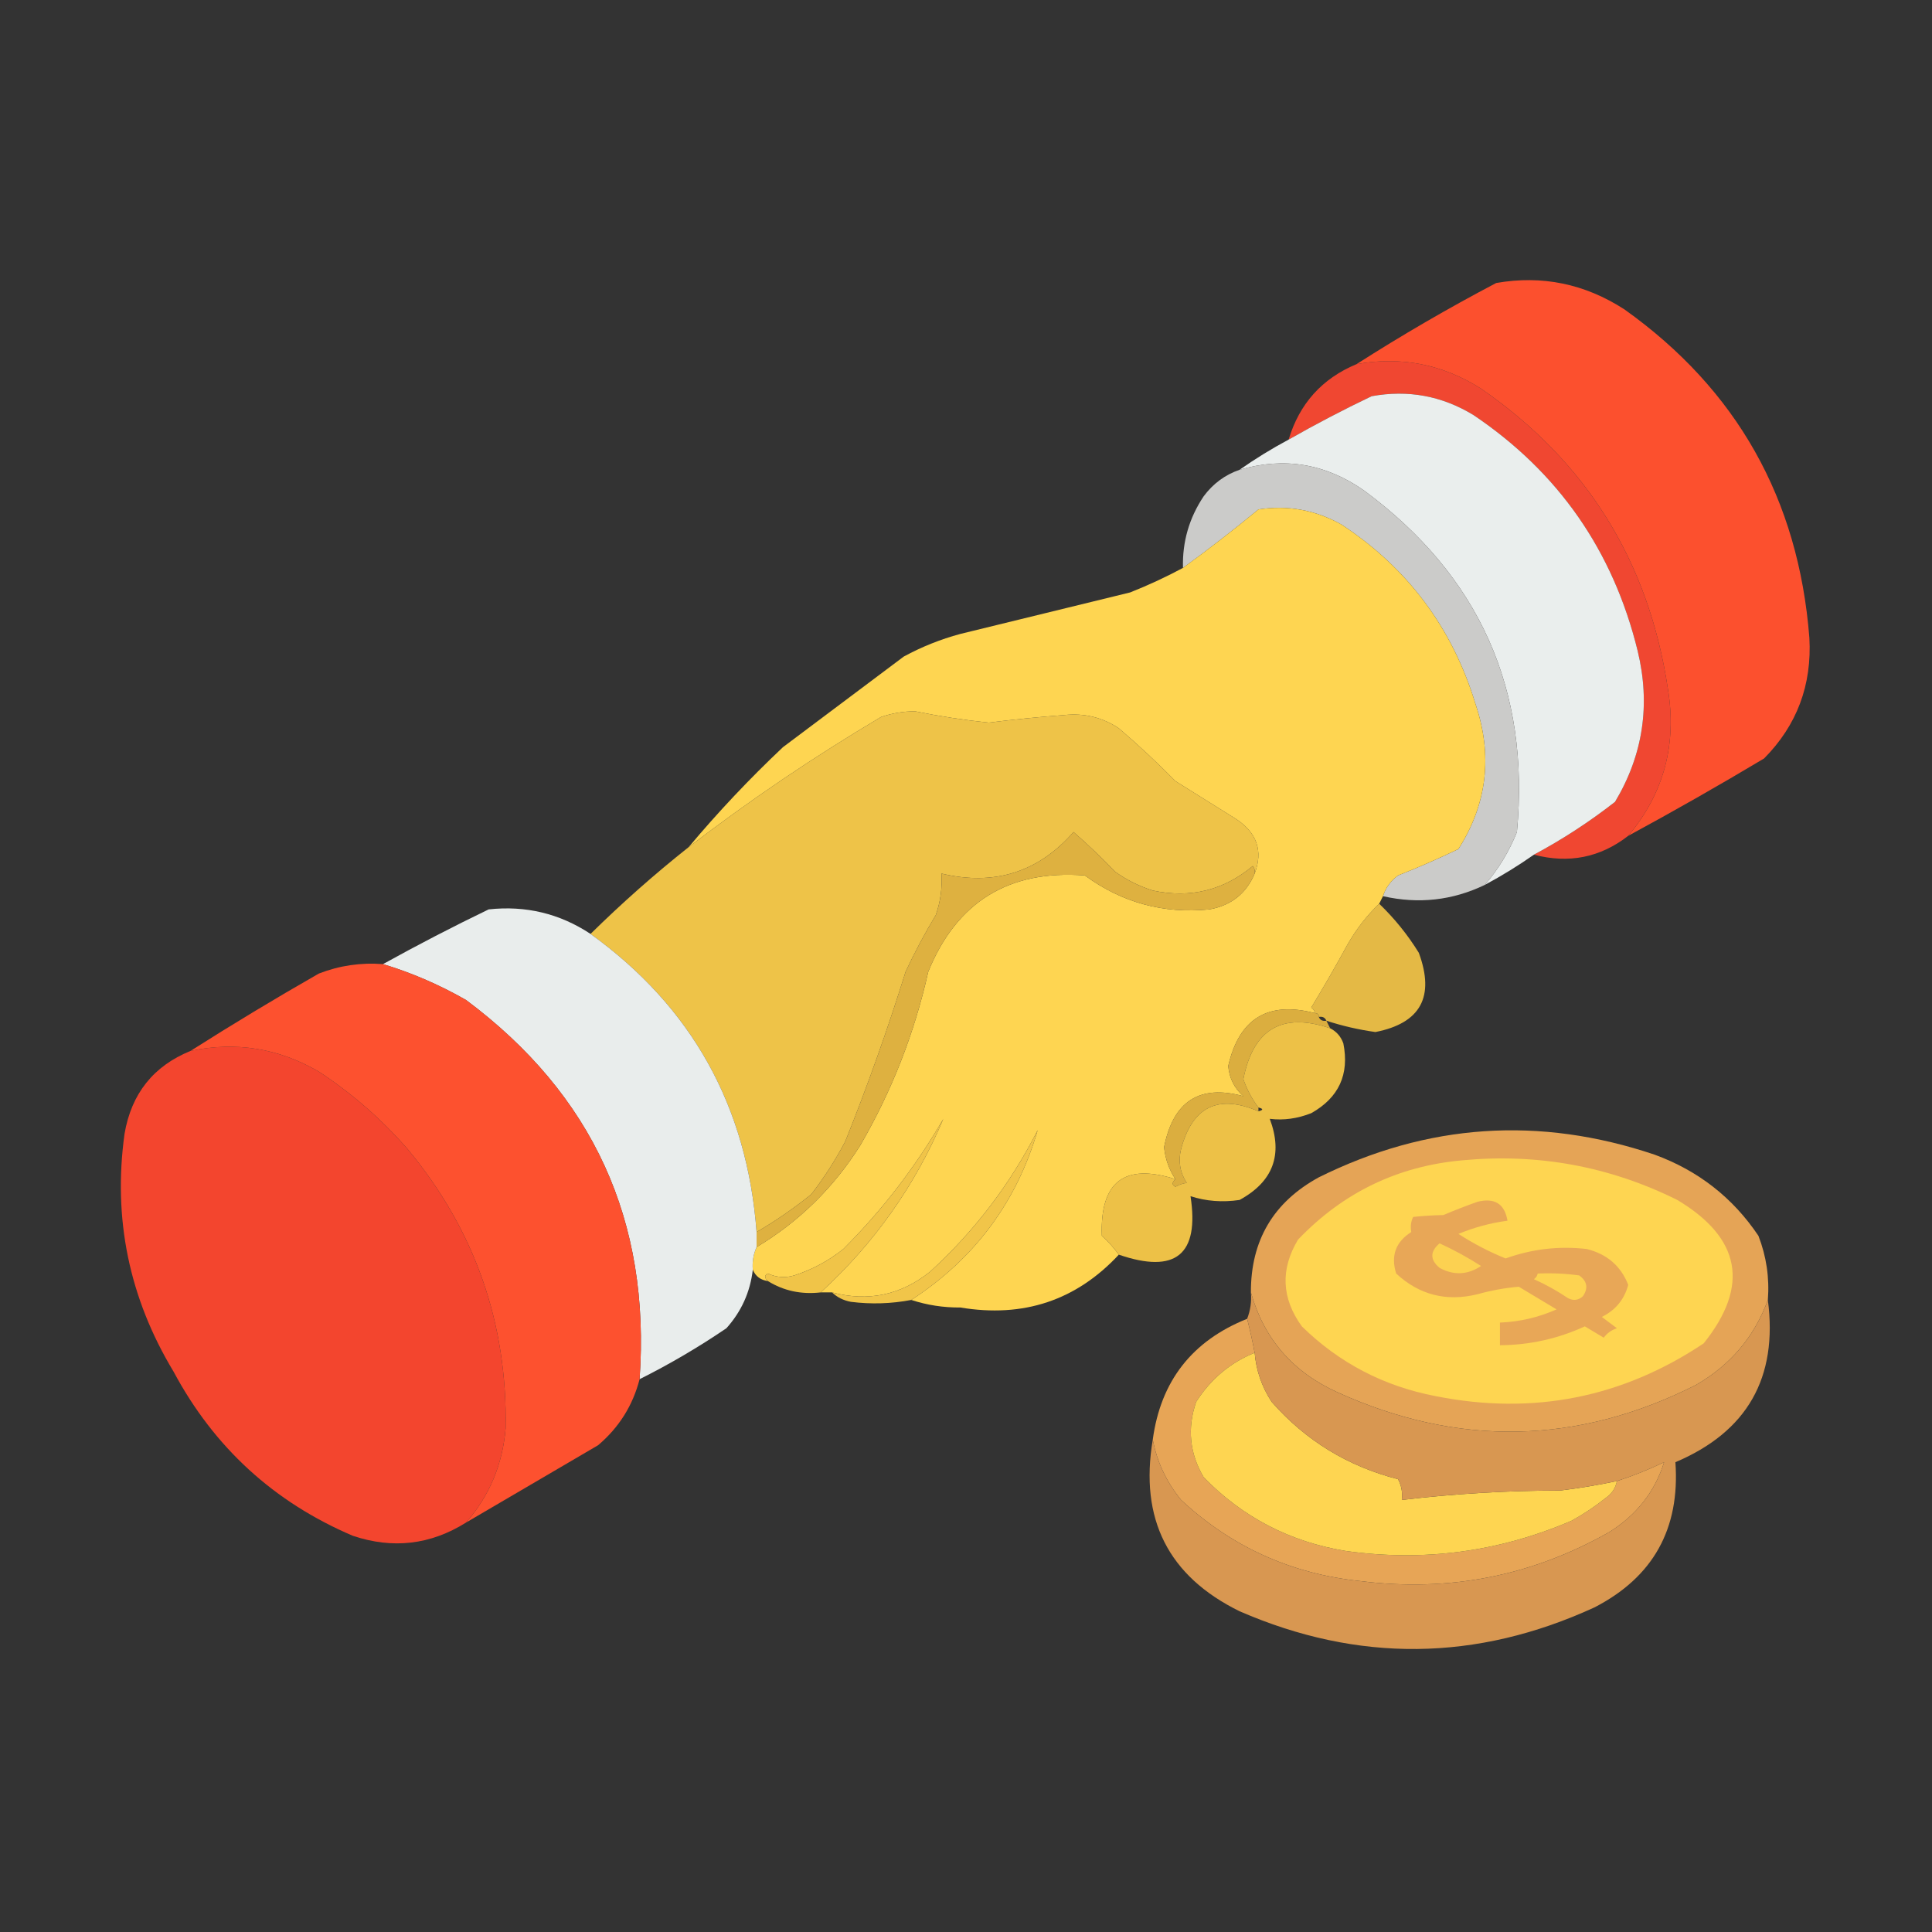 <?xml version="1.0" encoding="UTF-8"?>
<!DOCTYPE svg PUBLIC "-//W3C//DTD SVG 1.1//EN" "http://www.w3.org/Graphics/SVG/1.1/DTD/svg11.dtd">
<svg xmlns="http://www.w3.org/2000/svg" version="1.1" width="512px" height="512px" style="shape-rendering:geometricPrecision; text-rendering:geometricPrecision; image-rendering:optimizeQuality; fill-rule:evenodd; clip-rule:evenodd" xmlns:xlink="http://www.w3.org/1999/xlink">
<rect width="100%" height="100%" fill="#333333" stroke="none"/>
<g><path style="opacity:0.989" fill="#fe512f" d="M 431.5,221.5 C 440.944,210.249 444.444,197.249 442,182.5C 436.913,148.776 420.413,122.276 392.5,103C 382.307,96.533 371.307,94.367 359.5,96.5C 371.475,88.841 383.808,81.675 396.5,75C 408.663,72.871 419.997,75.204 430.5,82C 460.29,103.23 476.623,132.23 479.5,169C 480.21,181.536 476.21,192.203 467.5,201C 455.608,208.11 443.608,214.943 431.5,221.5 Z"/></g>
<g><path style="opacity:0.976" fill="#f44831" d="M 431.5,221.5 C 424.085,227.26 415.751,228.927 406.5,226.5C 414.028,222.48 421.195,217.813 428,212.5C 435.444,200.064 437.444,186.731 434,172.5C 427.505,145.982 413.005,125.148 390.5,110C 382.153,104.908 373.153,103.242 363.5,105C 355.987,108.589 348.654,112.422 341.5,116.5C 344.366,106.97 350.366,100.303 359.5,96.5C 371.307,94.367 382.307,96.533 392.5,103C 420.413,122.276 436.913,148.776 442,182.5C 444.444,197.249 440.944,210.249 431.5,221.5 Z"/></g>
<g><path style="opacity:0.999" fill="#eaeeed" d="M 406.5,226.5 C 402.37,229.403 398.037,232.07 393.5,234.5C 397.064,230.389 399.898,225.722 402,220.5C 405.53,182.726 392.03,152.559 361.5,130C 351.295,122.859 340.295,121.026 328.5,124.5C 332.63,121.597 336.963,118.93 341.5,116.5C 348.654,112.422 355.987,108.589 363.5,105C 373.153,103.242 382.153,104.908 390.5,110C 413.005,125.148 427.505,145.982 434,172.5C 437.444,186.731 435.444,200.064 428,212.5C 421.195,217.813 414.028,222.48 406.5,226.5 Z"/></g>
<g><path style="opacity:0.991" fill="#cdcdcb" d="M 393.5,234.5 C 384.933,238.63 375.933,239.63 366.5,237.5C 367.203,235.284 368.536,233.451 370.5,232C 375.95,229.853 381.284,227.52 386.5,225C 394.127,213.023 395.627,200.19 391,186.5C 384.849,166.34 373.015,150.507 355.5,139C 348.609,135.145 341.276,133.812 333.5,135C 326.958,140.382 320.291,145.548 313.5,150.5C 313.311,143.591 315.144,137.257 319,131.5C 321.501,128.152 324.668,125.818 328.5,124.5C 340.295,121.026 351.295,122.859 361.5,130C 392.03,152.559 405.53,182.726 402,220.5C 399.898,225.722 397.064,230.389 393.5,234.5 Z"/></g>
<g><path style="opacity:0.998" fill="#fed551" d="M 366.5,237.5 C 366.167,238.167 365.833,238.833 365.5,239.5C 362.203,242.652 359.37,246.319 357,250.5C 353.96,256.082 350.793,261.582 347.5,267C 348.056,267.383 348.389,267.883 348.5,268.5C 336.044,265.23 328.377,269.897 325.5,282.5C 325.768,285.703 327.102,288.37 329.5,290.5C 317.913,287.315 310.913,291.815 308.5,304C 308.801,307.097 309.801,309.93 311.5,312.5C 297.984,308.171 291.484,313.171 292,327.5C 293.707,329.037 295.207,330.704 296.5,332.5C 285.217,344.626 271.217,349.292 254.5,346.5C 250.037,346.54 245.703,345.873 241.5,344.5C 258.231,333.608 269.397,318.608 275,299.5C 267.806,313.706 258.306,326.206 246.5,337C 238.761,343.204 230.095,345.037 220.5,342.5C 219.5,342.5 218.5,342.5 217.5,342.5C 231.715,329.468 242.548,314.135 250,296.5C 242.699,309.14 233.865,320.64 223.5,331C 219.613,334.111 215.28,336.444 210.5,338C 208.101,338.711 205.768,338.544 203.5,337.5C 202.537,337.97 202.537,338.637 203.5,339.5C 201.57,339.229 200.236,338.229 199.5,336.5C 199.325,334.379 199.659,332.379 200.5,330.5C 211.768,323.733 220.934,314.733 228,303.5C 236.357,289.098 242.357,273.765 246,257.5C 253.561,238.962 267.395,230.462 287.5,232C 297.322,239.206 308.322,242.206 320.5,241C 326.275,239.96 330.275,236.793 332.5,231.5C 334.776,225.508 333.109,220.675 327.5,217C 322.167,213.667 316.833,210.333 311.5,207C 306.724,202.137 301.724,197.47 296.5,193C 292.11,190.091 287.277,188.924 282,189.5C 275.315,190.005 268.648,190.672 262,191.5C 255.449,190.816 248.949,189.816 242.5,188.5C 239.408,188.507 236.408,189.007 233.5,190C 215.751,200.53 198.751,212.03 182.5,224.5C 190.263,215.234 198.596,206.401 207.5,198C 218.167,190 228.833,182 239.5,174C 244.261,171.413 249.261,169.413 254.5,168C 269.5,164.333 284.5,160.667 299.5,157C 304.313,155.093 308.98,152.926 313.5,150.5C 320.291,145.548 326.958,140.382 333.5,135C 341.276,133.812 348.609,135.145 355.5,139C 373.015,150.507 384.849,166.34 391,186.5C 395.627,200.19 394.127,213.023 386.5,225C 381.284,227.52 375.95,229.853 370.5,232C 368.536,233.451 367.203,235.284 366.5,237.5 Z"/></g>
<g><path style="opacity:0.999" fill="#eec348" d="M 332.5,231.5 C 332.631,230.761 332.464,230.094 332,229.5C 324.292,235.953 315.459,238.119 305.5,236C 301.888,234.861 298.554,233.194 295.5,231C 291.985,227.318 288.318,223.818 284.5,220.5C 275.143,231.173 263.477,234.84 249.5,231.5C 249.737,235.273 249.237,238.94 248,242.5C 245.079,247.341 242.412,252.341 240,257.5C 235.261,272.716 229.928,287.716 224,302.5C 221.394,307.435 218.394,312.102 215,316.5C 210.399,320.213 205.565,323.547 200.5,326.5C 198.013,293.176 183.346,266.843 156.5,247.5C 164.75,239.373 173.417,231.706 182.5,224.5C 198.751,212.03 215.751,200.53 233.5,190C 236.408,189.007 239.408,188.507 242.5,188.5C 248.949,189.816 255.449,190.816 262,191.5C 268.648,190.672 275.315,190.005 282,189.5C 287.277,188.924 292.11,190.091 296.5,193C 301.724,197.47 306.724,202.137 311.5,207C 316.833,210.333 322.167,213.667 327.5,217C 333.109,220.675 334.776,225.508 332.5,231.5 Z"/></g>
<g><path style="opacity:1" fill="#deb140" d="M 332.5,231.5 C 330.275,236.793 326.275,239.96 320.5,241C 308.322,242.206 297.322,239.206 287.5,232C 267.395,230.462 253.561,238.962 246,257.5C 242.357,273.765 236.357,289.098 228,303.5C 220.934,314.733 211.768,323.733 200.5,330.5C 200.5,329.167 200.5,327.833 200.5,326.5C 205.565,323.547 210.399,320.213 215,316.5C 218.394,312.102 221.394,307.435 224,302.5C 229.928,287.716 235.261,272.716 240,257.5C 242.412,252.341 245.079,247.341 248,242.5C 249.237,238.94 249.737,235.273 249.5,231.5C 263.477,234.84 275.143,231.173 284.5,220.5C 288.318,223.818 291.985,227.318 295.5,231C 298.554,233.194 301.888,234.861 305.5,236C 315.459,238.119 324.292,235.953 332,229.5C 332.464,230.094 332.631,230.761 332.5,231.5 Z"/></g>
<g><path style="opacity:0.992" fill="#eaeeed" d="M 156.5,247.5 C 183.346,266.843 198.013,293.176 200.5,326.5C 200.5,327.833 200.5,329.167 200.5,330.5C 199.659,332.379 199.325,334.379 199.5,336.5C 198.808,342.412 196.474,347.578 192.5,352C 185.107,357.028 177.44,361.528 169.5,365.5C 172.45,323.571 157.117,290.071 123.5,265C 116.416,260.95 109.083,257.784 101.5,255.5C 110.712,250.394 120.046,245.561 129.5,241C 139.326,239.93 148.326,242.097 156.5,247.5 Z"/></g>
<g><path style="opacity:0.959" fill="#ebbf46" d="M 365.5,239.5 C 369.545,243.38 373.045,247.713 376,252.5C 380.302,264.152 376.469,271.152 364.5,273.5C 360.045,272.877 355.712,271.877 351.5,270.5C 351.158,269.662 350.492,269.328 349.5,269.5C 349.5,268.833 349.167,268.5 348.5,268.5C 348.389,267.883 348.056,267.383 347.5,267C 350.793,261.582 353.96,256.082 357,250.5C 359.37,246.319 362.203,242.652 365.5,239.5 Z"/></g>
<g><path style="opacity:0.995" fill="#fe5230" d="M 101.5,255.5 C 109.083,257.784 116.416,260.95 123.5,265C 157.117,290.071 172.45,323.571 169.5,365.5C 167.698,372.476 164.031,378.31 158.5,383C 146.806,389.845 135.139,396.678 123.5,403.5C 129.704,396.411 133.204,388.077 134,378.5C 134.479,350.604 125.813,325.938 108,304.5C 101.054,296.548 93.221,289.714 84.5,284C 73.856,277.795 62.522,275.961 50.5,278.5C 61.604,271.441 72.937,264.608 84.5,258C 89.965,255.881 95.632,255.048 101.5,255.5 Z"/></g>
<g><path style="opacity:0.994" fill="#f4462f" d="M 123.5,403.5 C 114.091,409.391 104.091,410.557 93.5,407C 72.583,398.084 56.75,383.584 46,363.5C 34.23,343.983 29.897,322.983 33,300.5C 34.808,289.848 40.641,282.515 50.5,278.5C 62.522,275.961 73.856,277.795 84.5,284C 93.221,289.714 101.054,296.548 108,304.5C 125.813,325.938 134.479,350.604 134,378.5C 133.204,388.077 129.704,396.411 123.5,403.5 Z"/></g>
<g><path style="opacity:0.977" fill="#dfb140" d="M 348.5,268.5 C 349.167,268.5 349.5,268.833 349.5,269.5C 349.842,270.338 350.508,270.672 351.5,270.5C 351.833,271.167 352.167,271.833 352.5,272.5C 339.786,268.195 332.12,272.695 329.5,286C 330.452,288.74 331.786,291.24 333.5,293.5C 333.5,293.833 333.5,294.167 333.5,294.5C 322.842,289.912 316.009,293.245 313,304.5C 312.202,307.711 312.702,310.711 314.5,313.5C 313.635,313.564 312.635,313.897 311.5,314.5C 310.537,314.03 310.537,313.363 311.5,312.5C 309.801,309.93 308.801,307.097 308.5,304C 310.913,291.815 317.913,287.315 329.5,290.5C 327.102,288.37 325.768,285.703 325.5,282.5C 328.377,269.897 336.044,265.23 348.5,268.5 Z"/></g>
<g><path style="opacity:1" fill="#edc147" d="M 352.5,272.5 C 354.173,273.343 355.34,274.676 356,276.5C 357.637,284.725 354.804,290.892 347.5,295C 343.822,296.453 340.156,296.953 336.5,296.5C 340.064,305.974 337.397,313.14 328.5,318C 323.978,318.679 319.644,318.346 315.5,317C 317.884,332.498 311.551,337.665 296.5,332.5C 295.207,330.704 293.707,329.037 292,327.5C 291.484,313.171 297.984,308.171 311.5,312.5C 310.537,313.363 310.537,314.03 311.5,314.5C 312.635,313.897 313.635,313.564 314.5,313.5C 312.702,310.711 312.202,307.711 313,304.5C 316.009,293.245 322.842,289.912 333.5,294.5C 334.833,294.167 334.833,293.833 333.5,293.5C 331.786,291.24 330.452,288.74 329.5,286C 332.12,272.695 339.786,268.195 352.5,272.5 Z"/></g>
<g><path style="opacity:0.981" fill="#e8a657" d="M 468.5,344.5 C 464.947,354.23 458.614,361.73 449.5,367C 418.18,382.852 386.513,383.519 354.5,369C 342.629,363.641 334.962,354.808 331.5,342.5C 331.456,328.754 337.456,318.587 349.5,312C 378.282,297.718 407.949,295.718 438.5,306C 450.058,310.237 459.224,317.404 466,327.5C 468.119,332.965 468.952,338.631 468.5,344.5 Z"/></g>
<g><path style="opacity:1" fill="#f0c448" d="M 217.5,342.5 C 212.36,343.09 207.693,342.09 203.5,339.5C 202.537,338.637 202.537,337.97 203.5,337.5C 205.768,338.544 208.101,338.711 210.5,338C 215.28,336.444 219.613,334.111 223.5,331C 233.865,320.64 242.699,309.14 250,296.5C 242.548,314.135 231.715,329.468 217.5,342.5 Z"/></g>
<g><path style="opacity:1" fill="#f1c549" d="M 241.5,344.5 C 236.204,345.509 230.871,345.676 225.5,345C 223.509,344.626 221.842,343.793 220.5,342.5C 230.095,345.037 238.761,343.204 246.5,337C 258.306,326.206 267.806,313.706 275,299.5C 269.397,318.608 258.231,333.608 241.5,344.5 Z"/></g>
<g><path style="opacity:1" fill="#fed551" d="M 387.5,307.5 C 407.565,305.595 426.565,309.095 444.5,318C 461.361,328.094 463.694,340.761 451.5,356C 429.891,370.438 406.224,375.105 380.5,370C 366.75,367.376 354.917,361.209 345,351.5C 339.607,344.033 339.274,336.367 344,328.5C 355.927,316.032 370.427,309.032 387.5,307.5 Z"/></g>
<g><path style="opacity:1" fill="#e8a757" d="M 391.5,318.5 C 396.075,317.343 398.742,319.01 399.5,323.5C 395.002,324.102 390.668,325.269 386.5,327C 390.491,329.578 394.657,331.745 399,333.5C 405.98,330.987 413.147,330.154 420.5,331C 425.872,332.33 429.538,335.497 431.5,340.5C 430.461,344.375 428.128,347.208 424.5,349C 425.833,350 427.167,351 428.5,352C 427.069,352.465 425.903,353.299 425,354.5C 423.323,353.484 421.657,352.484 420,351.5C 412.866,354.782 405.366,356.448 397.5,356.5C 397.5,354.5 397.5,352.5 397.5,350.5C 402.772,350.281 407.772,349.114 412.5,347C 409.167,345 405.833,343 402.5,341C 398.844,341.304 395.177,341.971 391.5,343C 383.264,344.995 376.098,343.162 370,337.5C 368.527,332.785 369.86,329.119 374,326.5C 373.737,325.049 373.904,323.716 374.5,322.5C 377.067,322.222 379.733,322.056 382.5,322C 385.571,320.704 388.571,319.538 391.5,318.5 Z"/></g>
<g><path style="opacity:1" fill="#fcd151" d="M 381.5,329.5 C 385.273,331.221 388.939,333.221 392.5,335.5C 388.927,337.874 385.26,338.041 381.5,336C 378.939,333.844 378.939,331.677 381.5,329.5 Z"/></g>
<g><path style="opacity:1" fill="#fdd351" d="M 407.5,337.5 C 411.182,337.335 414.848,337.501 418.5,338C 420.62,339.523 420.953,341.356 419.5,343.5C 418.277,344.614 416.944,344.781 415.5,344C 412.661,342.08 409.661,340.413 406.5,339C 407.056,338.617 407.389,338.117 407.5,337.5 Z"/></g>
<g><path style="opacity:0.992" fill="#e8a657" d="M 330.5,349.5 C 331.245,352.39 331.912,355.39 332.5,358.5C 326.038,361.116 320.871,365.449 317,371.5C 314.584,378.51 315.25,385.176 319,391.5C 329.317,402.076 341.817,408.576 356.5,411C 377.282,413.936 397.282,411.269 416.5,403C 419.672,401.248 422.672,399.248 425.5,397C 427.141,395.871 428.141,394.371 428.5,392.5C 432.692,391.152 436.859,389.486 441,387.5C 438.557,395.307 433.723,401.473 426.5,406C 406.021,417.638 384.021,421.971 360.5,419C 342.196,417.094 326.362,409.928 313,397.5C 309.107,392.718 306.607,387.385 305.5,381.5C 307.591,365.998 315.924,355.331 330.5,349.5 Z"/></g>
<g><path style="opacity:1" fill="#fed551" d="M 332.5,358.5 C 332.898,363.193 334.398,367.526 337,371.5C 346.01,381.76 357.177,388.593 370.5,392C 371.406,393.699 371.739,395.533 371.5,397.5C 385.419,395.85 399.419,395.017 413.5,395C 418.556,394.38 423.556,393.546 428.5,392.5C 428.141,394.371 427.141,395.871 425.5,397C 422.672,399.248 419.672,401.248 416.5,403C 397.282,411.269 377.282,413.936 356.5,411C 341.817,408.576 329.317,402.076 319,391.5C 315.25,385.176 314.584,378.51 317,371.5C 320.871,365.449 326.038,361.116 332.5,358.5 Z"/></g>
<g><path style="opacity:0.981" fill="#db9952" d="M 331.5,342.5 C 334.962,354.808 342.629,363.641 354.5,369C 386.513,383.519 418.18,382.852 449.5,367C 458.614,361.73 464.947,354.23 468.5,344.5C 471.207,365.092 463.04,379.425 444,387.5C 445.257,405.161 438.091,417.994 422.5,426C 391.258,440.33 359.925,440.664 328.5,427C 309.607,417.715 301.94,402.548 305.5,381.5C 306.607,387.385 309.107,392.718 313,397.5C 326.362,409.928 342.196,417.094 360.5,419C 384.021,421.971 406.021,417.638 426.5,406C 433.723,401.473 438.557,395.307 441,387.5C 436.859,389.486 432.692,391.152 428.5,392.5C 423.556,393.546 418.556,394.38 413.5,395C 399.419,395.017 385.419,395.85 371.5,397.5C 371.739,395.533 371.406,393.699 370.5,392C 357.177,388.593 346.01,381.76 337,371.5C 334.398,367.526 332.898,363.193 332.5,358.5C 331.912,355.39 331.245,352.39 330.5,349.5C 331.369,347.283 331.702,344.95 331.5,342.5 Z"/></g>
</svg>
